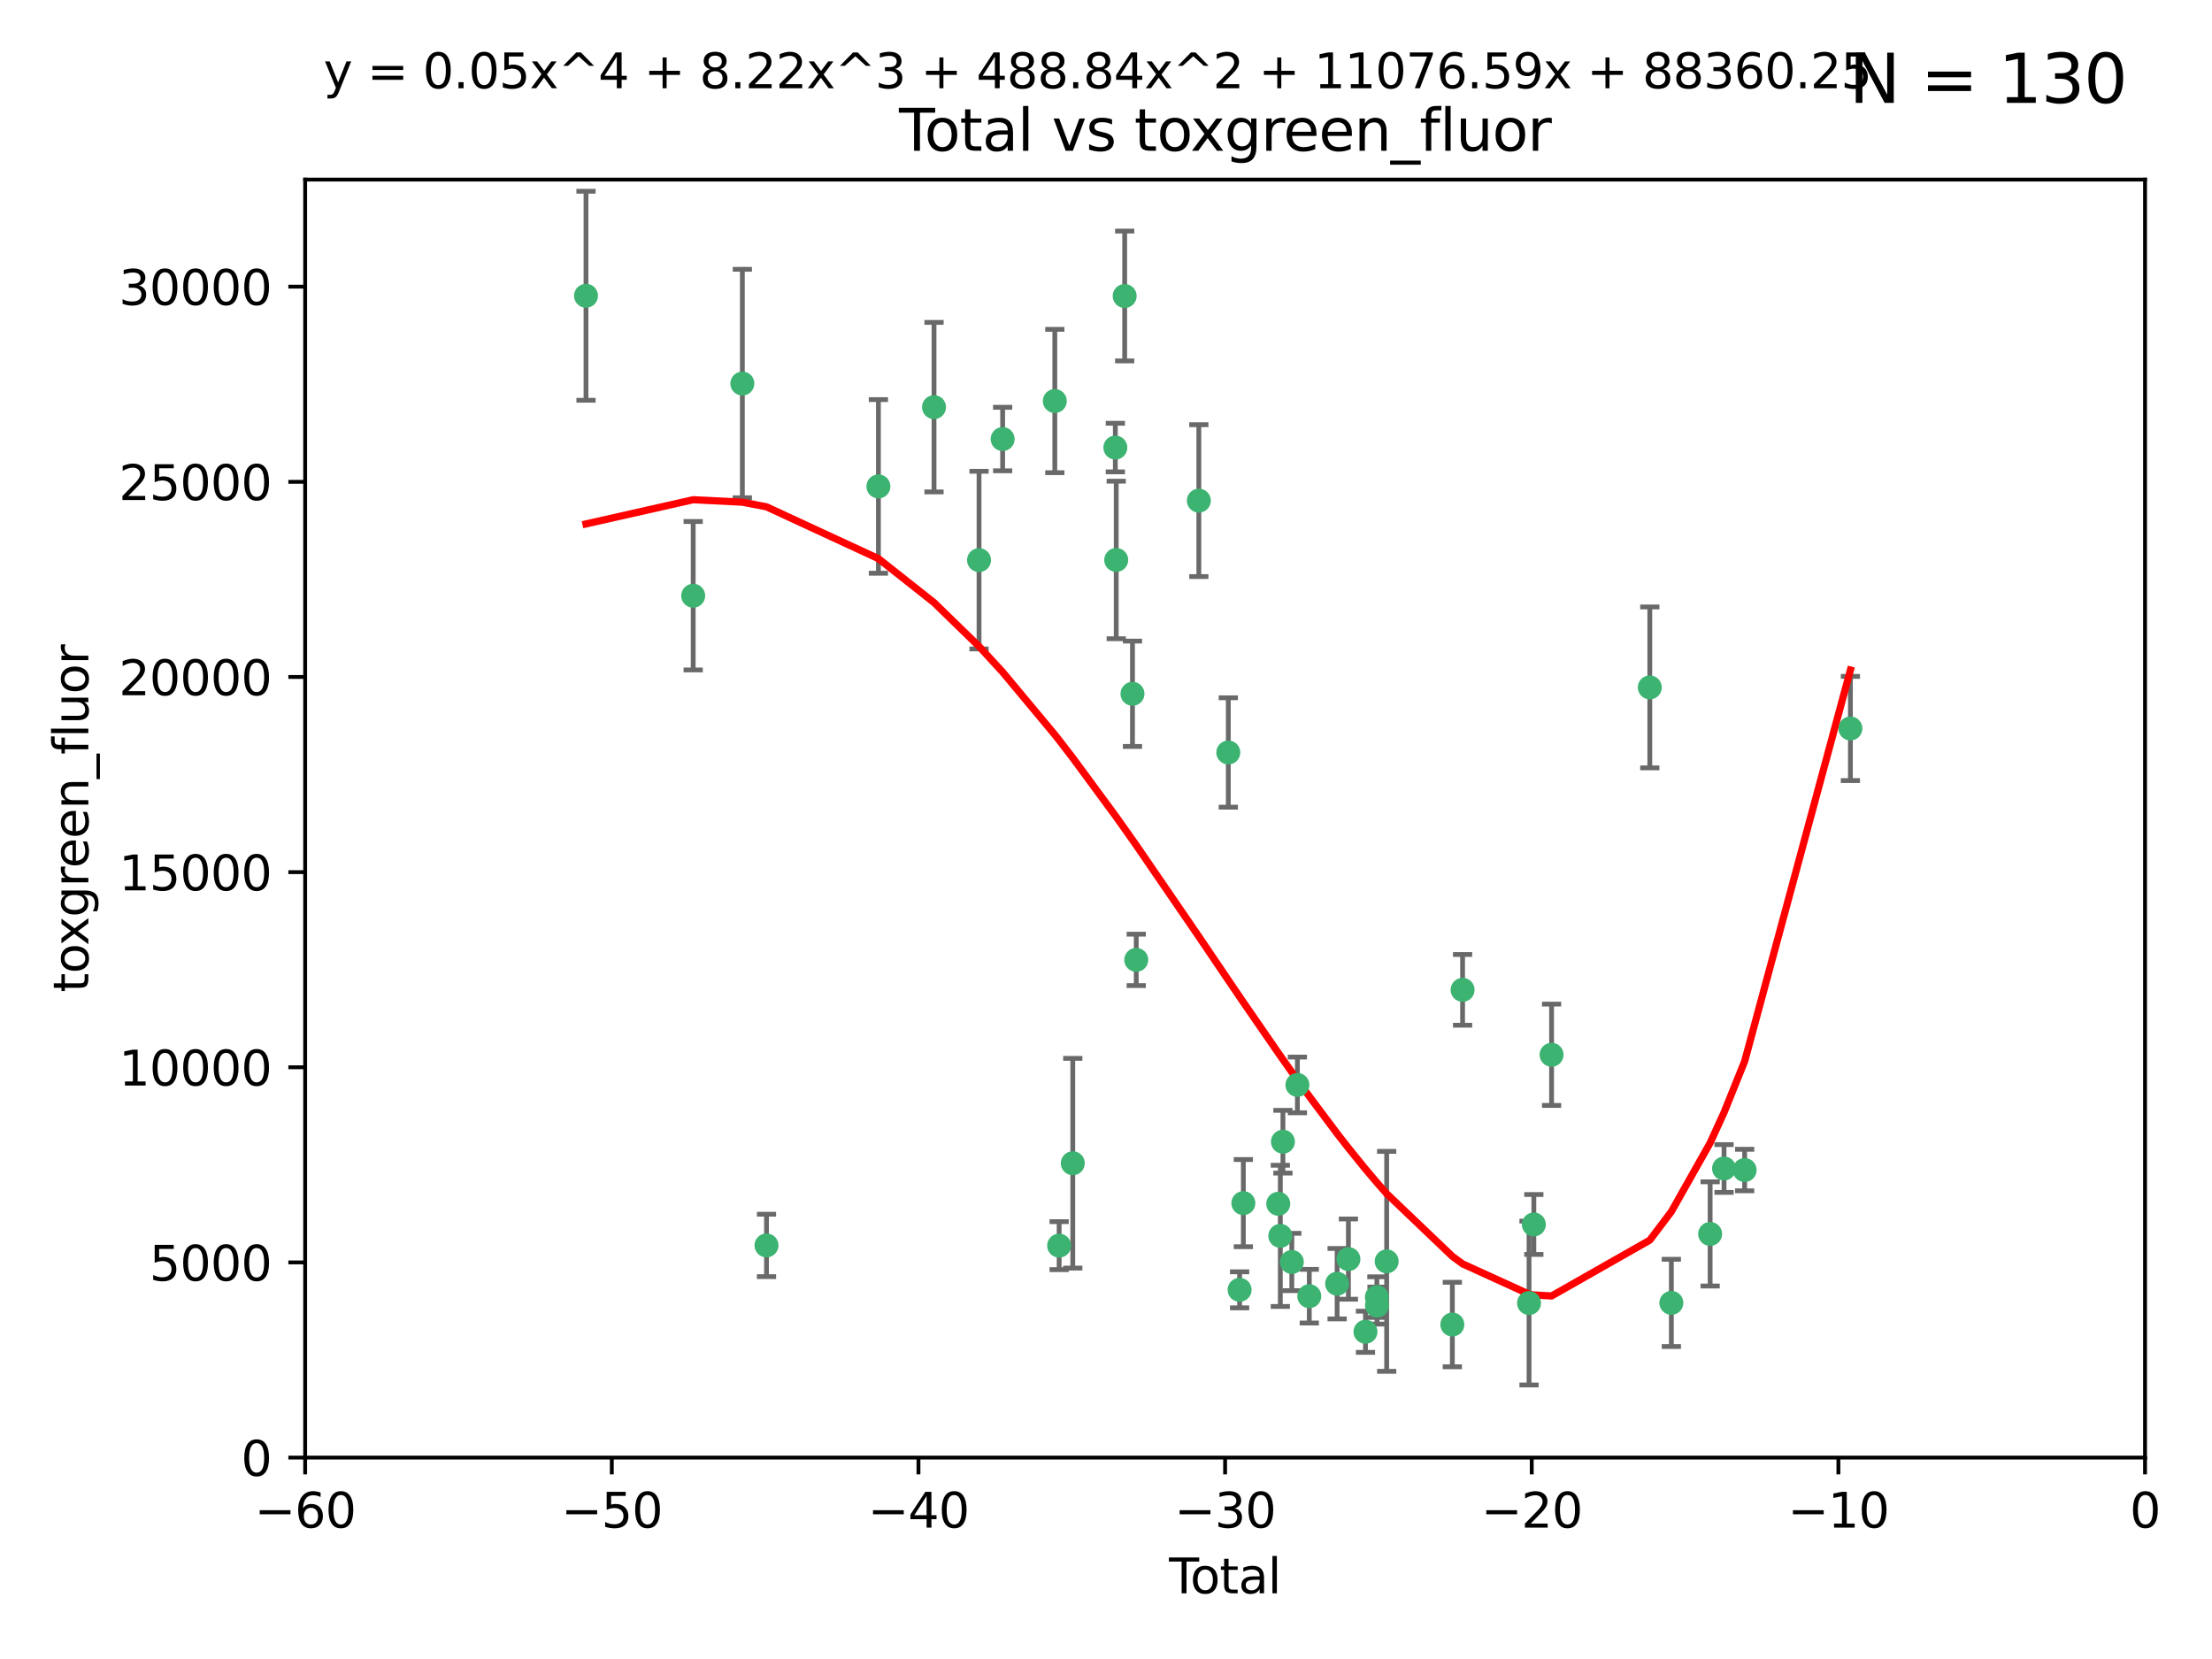 <?xml version="1.0" encoding="utf-8" standalone="no"?>
<!DOCTYPE svg PUBLIC "-//W3C//DTD SVG 1.1//EN"
  "http://www.w3.org/Graphics/SVG/1.1/DTD/svg11.dtd">
<svg xmlns:xlink="http://www.w3.org/1999/xlink" width="460.8pt" height="345.6pt" viewBox="0 0 460.8 345.6" xmlns="http://www.w3.org/2000/svg" version="1.1">
 <defs>
  <style type="text/css">*{stroke-linejoin: round; stroke-linecap: butt}</style>
 </defs>
 <g id="figure_1">
  <g id="patch_1">
   <path d="M 0 345.6 
L 460.8 345.6 
L 460.8 0 
L 0 0 
z
" style="fill: #ffffff"/>
  </g>
  <g id="axes_1">
   <g id="patch_2">
    <path d="M 63.571 303.64 
L 446.85 303.64 
L 446.85 37.411 
L 63.571 37.411 
z
" style="fill: #ffffff"/>
   </g>
   <g id="PathCollection_1">
    <defs>
     <path id="m2822008003" d="M 0 1.118 
C 0.297 1.118 0.581 1 0.791 0.791 
C 1 0.581 1.118 0.297 1.118 0 
C 1.118 -0.297 1 -0.581 0.791 -0.791 
C 0.581 -1 0.297 -1.118 0 -1.118 
C -0.297 -1.118 -0.581 -1 -0.791 -0.791 
C -1 -0.581 -1.118 -0.297 -1.118 0 
C -1.118 0.297 -1 0.581 -0.791 0.791 
C -0.581 1 -0.297 1.118 0 1.118 
z
" style="stroke: #3cb371"/>
    </defs>
    <g clip-path="url(#pfc4a1254f1)">
     <use xlink:href="#m2822008003" x="122.075" y="61.614" style="fill: #3cb371; stroke: #3cb371"/>
     <use xlink:href="#m2822008003" x="144.404" y="124.1" style="fill: #3cb371; stroke: #3cb371"/>
     <use xlink:href="#m2822008003" x="154.646" y="79.9" style="fill: #3cb371; stroke: #3cb371"/>
     <use xlink:href="#m2822008003" x="159.676" y="259.442" style="fill: #3cb371; stroke: #3cb371"/>
     <use xlink:href="#m2822008003" x="182.989" y="101.33" style="fill: #3cb371; stroke: #3cb371"/>
     <use xlink:href="#m2822008003" x="194.574" y="84.817" style="fill: #3cb371; stroke: #3cb371"/>
     <use xlink:href="#m2822008003" x="203.952" y="116.682" style="fill: #3cb371; stroke: #3cb371"/>
     <use xlink:href="#m2822008003" x="208.867" y="91.463" style="fill: #3cb371; stroke: #3cb371"/>
     <use xlink:href="#m2822008003" x="219.736" y="83.54" style="fill: #3cb371; stroke: #3cb371"/>
     <use xlink:href="#m2822008003" x="220.638" y="259.488" style="fill: #3cb371; stroke: #3cb371"/>
     <use xlink:href="#m2822008003" x="223.48" y="242.324" style="fill: #3cb371; stroke: #3cb371"/>
     <use xlink:href="#m2822008003" x="232.345" y="93.237" style="fill: #3cb371; stroke: #3cb371"/>
     <use xlink:href="#m2822008003" x="232.53" y="116.65" style="fill: #3cb371; stroke: #3cb371"/>
     <use xlink:href="#m2822008003" x="234.291" y="61.664" style="fill: #3cb371; stroke: #3cb371"/>
     <use xlink:href="#m2822008003" x="235.917" y="144.527" style="fill: #3cb371; stroke: #3cb371"/>
     <use xlink:href="#m2822008003" x="236.699" y="199.958" style="fill: #3cb371; stroke: #3cb371"/>
     <use xlink:href="#m2822008003" x="249.741" y="104.293" style="fill: #3cb371; stroke: #3cb371"/>
     <use xlink:href="#m2822008003" x="255.878" y="156.754" style="fill: #3cb371; stroke: #3cb371"/>
     <use xlink:href="#m2822008003" x="258.233" y="268.694" style="fill: #3cb371; stroke: #3cb371"/>
     <use xlink:href="#m2822008003" x="259.013" y="250.635" style="fill: #3cb371; stroke: #3cb371"/>
     <use xlink:href="#m2822008003" x="266.284" y="250.767" style="fill: #3cb371; stroke: #3cb371"/>
     <use xlink:href="#m2822008003" x="266.715" y="257.451" style="fill: #3cb371; stroke: #3cb371"/>
     <use xlink:href="#m2822008003" x="267.259" y="237.838" style="fill: #3cb371; stroke: #3cb371"/>
     <use xlink:href="#m2822008003" x="269.11" y="262.896" style="fill: #3cb371; stroke: #3cb371"/>
     <use xlink:href="#m2822008003" x="270.272" y="226.007" style="fill: #3cb371; stroke: #3cb371"/>
     <use xlink:href="#m2822008003" x="272.749" y="270.018" style="fill: #3cb371; stroke: #3cb371"/>
     <use xlink:href="#m2822008003" x="278.547" y="267.417" style="fill: #3cb371; stroke: #3cb371"/>
     <use xlink:href="#m2822008003" x="280.898" y="262.293" style="fill: #3cb371; stroke: #3cb371"/>
     <use xlink:href="#m2822008003" x="284.454" y="277.431" style="fill: #3cb371; stroke: #3cb371"/>
     <use xlink:href="#m2822008003" x="286.83" y="270.21" style="fill: #3cb371; stroke: #3cb371"/>
     <use xlink:href="#m2822008003" x="286.857" y="271.976" style="fill: #3cb371; stroke: #3cb371"/>
     <use xlink:href="#m2822008003" x="288.87" y="262.761" style="fill: #3cb371; stroke: #3cb371"/>
     <use xlink:href="#m2822008003" x="302.549" y="275.924" style="fill: #3cb371; stroke: #3cb371"/>
     <use xlink:href="#m2822008003" x="304.684" y="206.203" style="fill: #3cb371; stroke: #3cb371"/>
     <use xlink:href="#m2822008003" x="318.526" y="271.445" style="fill: #3cb371; stroke: #3cb371"/>
     <use xlink:href="#m2822008003" x="319.527" y="255.08" style="fill: #3cb371; stroke: #3cb371"/>
     <use xlink:href="#m2822008003" x="323.223" y="219.726" style="fill: #3cb371; stroke: #3cb371"/>
     <use xlink:href="#m2822008003" x="343.683" y="143.2" style="fill: #3cb371; stroke: #3cb371"/>
     <use xlink:href="#m2822008003" x="348.174" y="271.416" style="fill: #3cb371; stroke: #3cb371"/>
     <use xlink:href="#m2822008003" x="356.254" y="257.051" style="fill: #3cb371; stroke: #3cb371"/>
     <use xlink:href="#m2822008003" x="359.15" y="243.416" style="fill: #3cb371; stroke: #3cb371"/>
     <use xlink:href="#m2822008003" x="363.442" y="243.742" style="fill: #3cb371; stroke: #3cb371"/>
     <use xlink:href="#m2822008003" x="385.474" y="151.755" style="fill: #3cb371; stroke: #3cb371"/>
    </g>
   </g>
   <g id="matplotlib.axis_1">
    <g id="xtick_1">
     <g id="line2d_1">
      <defs>
       <path id="m1d15c7a080" d="M 0 0 
L 0 3.5 
" style="stroke: #000000; stroke-width: 0.8"/>
      </defs>
      <g>
       <use xlink:href="#m1d15c7a080" x="63.571" y="303.64" style="stroke: #000000; stroke-width: 0.8"/>
      </g>
     </g>
     <g id="text_1">
      <!-- −60 -->
      <g transform="translate(53.019 318.238)scale(0.1 -0.1)">
       <defs>
        <path id="DejaVuSans-2212" d="M 678 2272 
L 4684 2272 
L 4684 1741 
L 678 1741 
L 678 2272 
z
" transform="scale(0.016)"/>
        <path id="DejaVuSans-36" d="M 2113 2584 
Q 1688 2584 1439 2293 
Q 1191 2003 1191 1497 
Q 1191 994 1439 701 
Q 1688 409 2113 409 
Q 2538 409 2786 701 
Q 3034 994 3034 1497 
Q 3034 2003 2786 2293 
Q 2538 2584 2113 2584 
z
M 3366 4563 
L 3366 3988 
Q 3128 4100 2886 4159 
Q 2644 4219 2406 4219 
Q 1781 4219 1451 3797 
Q 1122 3375 1075 2522 
Q 1259 2794 1537 2939 
Q 1816 3084 2150 3084 
Q 2853 3084 3261 2657 
Q 3669 2231 3669 1497 
Q 3669 778 3244 343 
Q 2819 -91 2113 -91 
Q 1303 -91 875 529 
Q 447 1150 447 2328 
Q 447 3434 972 4092 
Q 1497 4750 2381 4750 
Q 2619 4750 2861 4703 
Q 3103 4656 3366 4563 
z
" transform="scale(0.016)"/>
        <path id="DejaVuSans-30" d="M 2034 4250 
Q 1547 4250 1301 3770 
Q 1056 3291 1056 2328 
Q 1056 1369 1301 889 
Q 1547 409 2034 409 
Q 2525 409 2770 889 
Q 3016 1369 3016 2328 
Q 3016 3291 2770 3770 
Q 2525 4250 2034 4250 
z
M 2034 4750 
Q 2819 4750 3233 4129 
Q 3647 3509 3647 2328 
Q 3647 1150 3233 529 
Q 2819 -91 2034 -91 
Q 1250 -91 836 529 
Q 422 1150 422 2328 
Q 422 3509 836 4129 
Q 1250 4750 2034 4750 
z
" transform="scale(0.016)"/>
       </defs>
       <use xlink:href="#DejaVuSans-2212"/>
       <use xlink:href="#DejaVuSans-36" x="83.789"/>
       <use xlink:href="#DejaVuSans-30" x="147.412"/>
      </g>
     </g>
    </g>
    <g id="xtick_2">
     <g id="line2d_2">
      <g>
       <use xlink:href="#m1d15c7a080" x="127.451" y="303.64" style="stroke: #000000; stroke-width: 0.8"/>
      </g>
     </g>
     <g id="text_2">
      <!-- −50 -->
      <g transform="translate(116.899 318.238)scale(0.1 -0.1)">
       <defs>
        <path id="DejaVuSans-35" d="M 691 4666 
L 3169 4666 
L 3169 4134 
L 1269 4134 
L 1269 2991 
Q 1406 3038 1543 3061 
Q 1681 3084 1819 3084 
Q 2600 3084 3056 2656 
Q 3513 2228 3513 1497 
Q 3513 744 3044 326 
Q 2575 -91 1722 -91 
Q 1428 -91 1123 -41 
Q 819 9 494 109 
L 494 744 
Q 775 591 1075 516 
Q 1375 441 1709 441 
Q 2250 441 2565 725 
Q 2881 1009 2881 1497 
Q 2881 1984 2565 2268 
Q 2250 2553 1709 2553 
Q 1456 2553 1204 2497 
Q 953 2441 691 2322 
L 691 4666 
z
" transform="scale(0.016)"/>
       </defs>
       <use xlink:href="#DejaVuSans-2212"/>
       <use xlink:href="#DejaVuSans-35" x="83.789"/>
       <use xlink:href="#DejaVuSans-30" x="147.412"/>
      </g>
     </g>
    </g>
    <g id="xtick_3">
     <g id="line2d_3">
      <g>
       <use xlink:href="#m1d15c7a080" x="191.331" y="303.64" style="stroke: #000000; stroke-width: 0.8"/>
      </g>
     </g>
     <g id="text_3">
      <!-- −40 -->
      <g transform="translate(180.778 318.238)scale(0.1 -0.1)">
       <defs>
        <path id="DejaVuSans-34" d="M 2419 4116 
L 825 1625 
L 2419 1625 
L 2419 4116 
z
M 2253 4666 
L 3047 4666 
L 3047 1625 
L 3713 1625 
L 3713 1100 
L 3047 1100 
L 3047 0 
L 2419 0 
L 2419 1100 
L 313 1100 
L 313 1709 
L 2253 4666 
z
" transform="scale(0.016)"/>
       </defs>
       <use xlink:href="#DejaVuSans-2212"/>
       <use xlink:href="#DejaVuSans-34" x="83.789"/>
       <use xlink:href="#DejaVuSans-30" x="147.412"/>
      </g>
     </g>
    </g>
    <g id="xtick_4">
     <g id="line2d_4">
      <g>
       <use xlink:href="#m1d15c7a080" x="255.211" y="303.64" style="stroke: #000000; stroke-width: 0.8"/>
      </g>
     </g>
     <g id="text_4">
      <!-- −30 -->
      <g transform="translate(244.658 318.238)scale(0.1 -0.1)">
       <defs>
        <path id="DejaVuSans-33" d="M 2597 2516 
Q 3050 2419 3304 2112 
Q 3559 1806 3559 1356 
Q 3559 666 3084 287 
Q 2609 -91 1734 -91 
Q 1441 -91 1130 -33 
Q 819 25 488 141 
L 488 750 
Q 750 597 1062 519 
Q 1375 441 1716 441 
Q 2309 441 2620 675 
Q 2931 909 2931 1356 
Q 2931 1769 2642 2001 
Q 2353 2234 1838 2234 
L 1294 2234 
L 1294 2753 
L 1863 2753 
Q 2328 2753 2575 2939 
Q 2822 3125 2822 3475 
Q 2822 3834 2567 4026 
Q 2313 4219 1838 4219 
Q 1578 4219 1281 4162 
Q 984 4106 628 3988 
L 628 4550 
Q 988 4650 1302 4700 
Q 1616 4750 1894 4750 
Q 2613 4750 3031 4423 
Q 3450 4097 3450 3541 
Q 3450 3153 3228 2886 
Q 3006 2619 2597 2516 
z
" transform="scale(0.016)"/>
       </defs>
       <use xlink:href="#DejaVuSans-2212"/>
       <use xlink:href="#DejaVuSans-33" x="83.789"/>
       <use xlink:href="#DejaVuSans-30" x="147.412"/>
      </g>
     </g>
    </g>
    <g id="xtick_5">
     <g id="line2d_5">
      <g>
       <use xlink:href="#m1d15c7a080" x="319.09" y="303.64" style="stroke: #000000; stroke-width: 0.8"/>
      </g>
     </g>
     <g id="text_5">
      <!-- −20 -->
      <g transform="translate(308.538 318.238)scale(0.1 -0.1)">
       <defs>
        <path id="DejaVuSans-32" d="M 1228 531 
L 3431 531 
L 3431 0 
L 469 0 
L 469 531 
Q 828 903 1448 1529 
Q 2069 2156 2228 2338 
Q 2531 2678 2651 2914 
Q 2772 3150 2772 3378 
Q 2772 3750 2511 3984 
Q 2250 4219 1831 4219 
Q 1534 4219 1204 4116 
Q 875 4013 500 3803 
L 500 4441 
Q 881 4594 1212 4672 
Q 1544 4750 1819 4750 
Q 2544 4750 2975 4387 
Q 3406 4025 3406 3419 
Q 3406 3131 3298 2873 
Q 3191 2616 2906 2266 
Q 2828 2175 2409 1742 
Q 1991 1309 1228 531 
z
" transform="scale(0.016)"/>
       </defs>
       <use xlink:href="#DejaVuSans-2212"/>
       <use xlink:href="#DejaVuSans-32" x="83.789"/>
       <use xlink:href="#DejaVuSans-30" x="147.412"/>
      </g>
     </g>
    </g>
    <g id="xtick_6">
     <g id="line2d_6">
      <g>
       <use xlink:href="#m1d15c7a080" x="382.97" y="303.64" style="stroke: #000000; stroke-width: 0.8"/>
      </g>
     </g>
     <g id="text_6">
      <!-- −10 -->
      <g transform="translate(372.418 318.238)scale(0.1 -0.1)">
       <defs>
        <path id="DejaVuSans-31" d="M 794 531 
L 1825 531 
L 1825 4091 
L 703 3866 
L 703 4441 
L 1819 4666 
L 2450 4666 
L 2450 531 
L 3481 531 
L 3481 0 
L 794 0 
L 794 531 
z
" transform="scale(0.016)"/>
       </defs>
       <use xlink:href="#DejaVuSans-2212"/>
       <use xlink:href="#DejaVuSans-31" x="83.789"/>
       <use xlink:href="#DejaVuSans-30" x="147.412"/>
      </g>
     </g>
    </g>
    <g id="xtick_7">
     <g id="line2d_7">
      <g>
       <use xlink:href="#m1d15c7a080" x="446.85" y="303.64" style="stroke: #000000; stroke-width: 0.8"/>
      </g>
     </g>
     <g id="text_7">
      <!-- 0 -->
      <g transform="translate(443.669 318.238)scale(0.1 -0.1)">
       <use xlink:href="#DejaVuSans-30"/>
      </g>
     </g>
    </g>
    <g id="text_8">
     <!-- Total -->
     <g transform="translate(243.534 331.917)scale(0.1 -0.1)">
      <defs>
       <path id="DejaVuSans-54" d="M -19 4666 
L 3928 4666 
L 3928 4134 
L 2272 4134 
L 2272 0 
L 1638 0 
L 1638 4134 
L -19 4134 
L -19 4666 
z
" transform="scale(0.016)"/>
       <path id="DejaVuSans-6f" d="M 1959 3097 
Q 1497 3097 1228 2736 
Q 959 2375 959 1747 
Q 959 1119 1226 758 
Q 1494 397 1959 397 
Q 2419 397 2687 759 
Q 2956 1122 2956 1747 
Q 2956 2369 2687 2733 
Q 2419 3097 1959 3097 
z
M 1959 3584 
Q 2709 3584 3137 3096 
Q 3566 2609 3566 1747 
Q 3566 888 3137 398 
Q 2709 -91 1959 -91 
Q 1206 -91 779 398 
Q 353 888 353 1747 
Q 353 2609 779 3096 
Q 1206 3584 1959 3584 
z
" transform="scale(0.016)"/>
       <path id="DejaVuSans-74" d="M 1172 4494 
L 1172 3500 
L 2356 3500 
L 2356 3053 
L 1172 3053 
L 1172 1153 
Q 1172 725 1289 603 
Q 1406 481 1766 481 
L 2356 481 
L 2356 0 
L 1766 0 
Q 1100 0 847 248 
Q 594 497 594 1153 
L 594 3053 
L 172 3053 
L 172 3500 
L 594 3500 
L 594 4494 
L 1172 4494 
z
" transform="scale(0.016)"/>
       <path id="DejaVuSans-61" d="M 2194 1759 
Q 1497 1759 1228 1600 
Q 959 1441 959 1056 
Q 959 750 1161 570 
Q 1363 391 1709 391 
Q 2188 391 2477 730 
Q 2766 1069 2766 1631 
L 2766 1759 
L 2194 1759 
z
M 3341 1997 
L 3341 0 
L 2766 0 
L 2766 531 
Q 2569 213 2275 61 
Q 1981 -91 1556 -91 
Q 1019 -91 701 211 
Q 384 513 384 1019 
Q 384 1609 779 1909 
Q 1175 2209 1959 2209 
L 2766 2209 
L 2766 2266 
Q 2766 2663 2505 2880 
Q 2244 3097 1772 3097 
Q 1472 3097 1187 3025 
Q 903 2953 641 2809 
L 641 3341 
Q 956 3463 1253 3523 
Q 1550 3584 1831 3584 
Q 2591 3584 2966 3190 
Q 3341 2797 3341 1997 
z
" transform="scale(0.016)"/>
       <path id="DejaVuSans-6c" d="M 603 4863 
L 1178 4863 
L 1178 0 
L 603 0 
L 603 4863 
z
" transform="scale(0.016)"/>
      </defs>
      <use xlink:href="#DejaVuSans-54"/>
      <use xlink:href="#DejaVuSans-6f" x="44.084"/>
      <use xlink:href="#DejaVuSans-74" x="105.266"/>
      <use xlink:href="#DejaVuSans-61" x="144.475"/>
      <use xlink:href="#DejaVuSans-6c" x="205.754"/>
     </g>
    </g>
   </g>
   <g id="matplotlib.axis_2">
    <g id="ytick_1">
     <g id="line2d_8">
      <defs>
       <path id="m6f04c2ac85" d="M 0 0 
L -3.5 0 
" style="stroke: #000000; stroke-width: 0.8"/>
      </defs>
      <g>
       <use xlink:href="#m6f04c2ac85" x="63.571" y="303.64" style="stroke: #000000; stroke-width: 0.8"/>
      </g>
     </g>
     <g id="text_9">
      <!-- 0 -->
      <g transform="translate(50.209 307.439)scale(0.1 -0.1)">
       <use xlink:href="#DejaVuSans-30"/>
      </g>
     </g>
    </g>
    <g id="ytick_2">
     <g id="line2d_9">
      <g>
       <use xlink:href="#m6f04c2ac85" x="63.571" y="262.986" style="stroke: #000000; stroke-width: 0.8"/>
      </g>
     </g>
     <g id="text_10">
      <!-- 5000 -->
      <g transform="translate(31.121 266.786)scale(0.1 -0.1)">
       <use xlink:href="#DejaVuSans-35"/>
       <use xlink:href="#DejaVuSans-30" x="63.623"/>
       <use xlink:href="#DejaVuSans-30" x="127.246"/>
       <use xlink:href="#DejaVuSans-30" x="190.869"/>
      </g>
     </g>
    </g>
    <g id="ytick_3">
     <g id="line2d_10">
      <g>
       <use xlink:href="#m6f04c2ac85" x="63.571" y="222.333" style="stroke: #000000; stroke-width: 0.8"/>
      </g>
     </g>
     <g id="text_11">
      <!-- 10000 -->
      <g transform="translate(24.759 226.132)scale(0.1 -0.1)">
       <use xlink:href="#DejaVuSans-31"/>
       <use xlink:href="#DejaVuSans-30" x="63.623"/>
       <use xlink:href="#DejaVuSans-30" x="127.246"/>
       <use xlink:href="#DejaVuSans-30" x="190.869"/>
       <use xlink:href="#DejaVuSans-30" x="254.492"/>
      </g>
     </g>
    </g>
    <g id="ytick_4">
     <g id="line2d_11">
      <g>
       <use xlink:href="#m6f04c2ac85" x="63.571" y="181.679" style="stroke: #000000; stroke-width: 0.8"/>
      </g>
     </g>
     <g id="text_12">
      <!-- 15000 -->
      <g transform="translate(24.759 185.478)scale(0.1 -0.1)">
       <use xlink:href="#DejaVuSans-31"/>
       <use xlink:href="#DejaVuSans-35" x="63.623"/>
       <use xlink:href="#DejaVuSans-30" x="127.246"/>
       <use xlink:href="#DejaVuSans-30" x="190.869"/>
       <use xlink:href="#DejaVuSans-30" x="254.492"/>
      </g>
     </g>
    </g>
    <g id="ytick_5">
     <g id="line2d_12">
      <g>
       <use xlink:href="#m6f04c2ac85" x="63.571" y="141.026" style="stroke: #000000; stroke-width: 0.8"/>
      </g>
     </g>
     <g id="text_13">
      <!-- 20000 -->
      <g transform="translate(24.759 144.825)scale(0.1 -0.1)">
       <use xlink:href="#DejaVuSans-32"/>
       <use xlink:href="#DejaVuSans-30" x="63.623"/>
       <use xlink:href="#DejaVuSans-30" x="127.246"/>
       <use xlink:href="#DejaVuSans-30" x="190.869"/>
       <use xlink:href="#DejaVuSans-30" x="254.492"/>
      </g>
     </g>
    </g>
    <g id="ytick_6">
     <g id="line2d_13">
      <g>
       <use xlink:href="#m6f04c2ac85" x="63.571" y="100.372" style="stroke: #000000; stroke-width: 0.8"/>
      </g>
     </g>
     <g id="text_14">
      <!-- 25000 -->
      <g transform="translate(24.759 104.171)scale(0.1 -0.1)">
       <use xlink:href="#DejaVuSans-32"/>
       <use xlink:href="#DejaVuSans-35" x="63.623"/>
       <use xlink:href="#DejaVuSans-30" x="127.246"/>
       <use xlink:href="#DejaVuSans-30" x="190.869"/>
       <use xlink:href="#DejaVuSans-30" x="254.492"/>
      </g>
     </g>
    </g>
    <g id="ytick_7">
     <g id="line2d_14">
      <g>
       <use xlink:href="#m6f04c2ac85" x="63.571" y="59.718" style="stroke: #000000; stroke-width: 0.8"/>
      </g>
     </g>
     <g id="text_15">
      <!-- 30000 -->
      <g transform="translate(24.759 63.518)scale(0.1 -0.1)">
       <use xlink:href="#DejaVuSans-33"/>
       <use xlink:href="#DejaVuSans-30" x="63.623"/>
       <use xlink:href="#DejaVuSans-30" x="127.246"/>
       <use xlink:href="#DejaVuSans-30" x="190.869"/>
       <use xlink:href="#DejaVuSans-30" x="254.492"/>
      </g>
     </g>
    </g>
    <g id="text_16">
     <!-- toxgreen_fluor -->
     <g transform="translate(18.401 206.72)rotate(-90)scale(0.1 -0.1)">
      <defs>
       <path id="DejaVuSans-78" d="M 3513 3500 
L 2247 1797 
L 3578 0 
L 2900 0 
L 1881 1375 
L 863 0 
L 184 0 
L 1544 1831 
L 300 3500 
L 978 3500 
L 1906 2253 
L 2834 3500 
L 3513 3500 
z
" transform="scale(0.016)"/>
       <path id="DejaVuSans-67" d="M 2906 1791 
Q 2906 2416 2648 2759 
Q 2391 3103 1925 3103 
Q 1463 3103 1205 2759 
Q 947 2416 947 1791 
Q 947 1169 1205 825 
Q 1463 481 1925 481 
Q 2391 481 2648 825 
Q 2906 1169 2906 1791 
z
M 3481 434 
Q 3481 -459 3084 -895 
Q 2688 -1331 1869 -1331 
Q 1566 -1331 1297 -1286 
Q 1028 -1241 775 -1147 
L 775 -588 
Q 1028 -725 1275 -790 
Q 1522 -856 1778 -856 
Q 2344 -856 2625 -561 
Q 2906 -266 2906 331 
L 2906 616 
Q 2728 306 2450 153 
Q 2172 0 1784 0 
Q 1141 0 747 490 
Q 353 981 353 1791 
Q 353 2603 747 3093 
Q 1141 3584 1784 3584 
Q 2172 3584 2450 3431 
Q 2728 3278 2906 2969 
L 2906 3500 
L 3481 3500 
L 3481 434 
z
" transform="scale(0.016)"/>
       <path id="DejaVuSans-72" d="M 2631 2963 
Q 2534 3019 2420 3045 
Q 2306 3072 2169 3072 
Q 1681 3072 1420 2755 
Q 1159 2438 1159 1844 
L 1159 0 
L 581 0 
L 581 3500 
L 1159 3500 
L 1159 2956 
Q 1341 3275 1631 3429 
Q 1922 3584 2338 3584 
Q 2397 3584 2469 3576 
Q 2541 3569 2628 3553 
L 2631 2963 
z
" transform="scale(0.016)"/>
       <path id="DejaVuSans-65" d="M 3597 1894 
L 3597 1613 
L 953 1613 
Q 991 1019 1311 708 
Q 1631 397 2203 397 
Q 2534 397 2845 478 
Q 3156 559 3463 722 
L 3463 178 
Q 3153 47 2828 -22 
Q 2503 -91 2169 -91 
Q 1331 -91 842 396 
Q 353 884 353 1716 
Q 353 2575 817 3079 
Q 1281 3584 2069 3584 
Q 2775 3584 3186 3129 
Q 3597 2675 3597 1894 
z
M 3022 2063 
Q 3016 2534 2758 2815 
Q 2500 3097 2075 3097 
Q 1594 3097 1305 2825 
Q 1016 2553 972 2059 
L 3022 2063 
z
" transform="scale(0.016)"/>
       <path id="DejaVuSans-6e" d="M 3513 2113 
L 3513 0 
L 2938 0 
L 2938 2094 
Q 2938 2591 2744 2837 
Q 2550 3084 2163 3084 
Q 1697 3084 1428 2787 
Q 1159 2491 1159 1978 
L 1159 0 
L 581 0 
L 581 3500 
L 1159 3500 
L 1159 2956 
Q 1366 3272 1645 3428 
Q 1925 3584 2291 3584 
Q 2894 3584 3203 3211 
Q 3513 2838 3513 2113 
z
" transform="scale(0.016)"/>
       <path id="DejaVuSans-5f" d="M 3263 -1063 
L 3263 -1509 
L -63 -1509 
L -63 -1063 
L 3263 -1063 
z
" transform="scale(0.016)"/>
       <path id="DejaVuSans-66" d="M 2375 4863 
L 2375 4384 
L 1825 4384 
Q 1516 4384 1395 4259 
Q 1275 4134 1275 3809 
L 1275 3500 
L 2222 3500 
L 2222 3053 
L 1275 3053 
L 1275 0 
L 697 0 
L 697 3053 
L 147 3053 
L 147 3500 
L 697 3500 
L 697 3744 
Q 697 4328 969 4595 
Q 1241 4863 1831 4863 
L 2375 4863 
z
" transform="scale(0.016)"/>
       <path id="DejaVuSans-75" d="M 544 1381 
L 544 3500 
L 1119 3500 
L 1119 1403 
Q 1119 906 1312 657 
Q 1506 409 1894 409 
Q 2359 409 2629 706 
Q 2900 1003 2900 1516 
L 2900 3500 
L 3475 3500 
L 3475 0 
L 2900 0 
L 2900 538 
Q 2691 219 2414 64 
Q 2138 -91 1772 -91 
Q 1169 -91 856 284 
Q 544 659 544 1381 
z
M 1991 3584 
L 1991 3584 
z
" transform="scale(0.016)"/>
      </defs>
      <use xlink:href="#DejaVuSans-74"/>
      <use xlink:href="#DejaVuSans-6f" x="39.209"/>
      <use xlink:href="#DejaVuSans-78" x="97.266"/>
      <use xlink:href="#DejaVuSans-67" x="156.445"/>
      <use xlink:href="#DejaVuSans-72" x="219.922"/>
      <use xlink:href="#DejaVuSans-65" x="258.785"/>
      <use xlink:href="#DejaVuSans-65" x="320.309"/>
      <use xlink:href="#DejaVuSans-6e" x="381.832"/>
      <use xlink:href="#DejaVuSans-5f" x="445.211"/>
      <use xlink:href="#DejaVuSans-66" x="495.211"/>
      <use xlink:href="#DejaVuSans-6c" x="530.416"/>
      <use xlink:href="#DejaVuSans-75" x="558.199"/>
      <use xlink:href="#DejaVuSans-6f" x="621.578"/>
      <use xlink:href="#DejaVuSans-72" x="682.76"/>
     </g>
    </g>
   </g>
   <g id="LineCollection_1">
    <path d="M 122.075 83.38 
L 122.075 39.848 
" clip-path="url(#pfc4a1254f1)" style="fill: none; stroke: #696969"/>
    <path d="M 144.404 139.562 
L 144.404 108.638 
" clip-path="url(#pfc4a1254f1)" style="fill: none; stroke: #696969"/>
    <path d="M 154.646 103.698 
L 154.646 56.102 
" clip-path="url(#pfc4a1254f1)" style="fill: none; stroke: #696969"/>
    <path d="M 159.676 265.941 
L 159.676 252.944 
" clip-path="url(#pfc4a1254f1)" style="fill: none; stroke: #696969"/>
    <path d="M 182.989 119.415 
L 182.989 83.245 
" clip-path="url(#pfc4a1254f1)" style="fill: none; stroke: #696969"/>
    <path d="M 194.574 102.476 
L 194.574 67.157 
" clip-path="url(#pfc4a1254f1)" style="fill: none; stroke: #696969"/>
    <path d="M 203.952 135.19 
L 203.952 98.175 
" clip-path="url(#pfc4a1254f1)" style="fill: none; stroke: #696969"/>
    <path d="M 208.867 98.075 
L 208.867 84.85 
" clip-path="url(#pfc4a1254f1)" style="fill: none; stroke: #696969"/>
    <path d="M 219.736 98.468 
L 219.736 68.613 
" clip-path="url(#pfc4a1254f1)" style="fill: none; stroke: #696969"/>
    <path d="M 220.638 264.487 
L 220.638 254.489 
" clip-path="url(#pfc4a1254f1)" style="fill: none; stroke: #696969"/>
    <path d="M 223.48 264.166 
L 223.48 220.481 
" clip-path="url(#pfc4a1254f1)" style="fill: none; stroke: #696969"/>
    <path d="M 232.345 98.3 
L 232.345 88.175 
" clip-path="url(#pfc4a1254f1)" style="fill: none; stroke: #696969"/>
    <path d="M 232.53 133.058 
L 232.53 100.243 
" clip-path="url(#pfc4a1254f1)" style="fill: none; stroke: #696969"/>
    <path d="M 234.291 75.185 
L 234.291 48.142 
" clip-path="url(#pfc4a1254f1)" style="fill: none; stroke: #696969"/>
    <path d="M 235.917 155.498 
L 235.917 133.556 
" clip-path="url(#pfc4a1254f1)" style="fill: none; stroke: #696969"/>
    <path d="M 236.699 205.31 
L 236.699 194.605 
" clip-path="url(#pfc4a1254f1)" style="fill: none; stroke: #696969"/>
    <path d="M 249.741 120.111 
L 249.741 88.475 
" clip-path="url(#pfc4a1254f1)" style="fill: none; stroke: #696969"/>
    <path d="M 255.878 168.148 
L 255.878 145.359 
" clip-path="url(#pfc4a1254f1)" style="fill: none; stroke: #696969"/>
    <path d="M 258.233 272.448 
L 258.233 264.94 
" clip-path="url(#pfc4a1254f1)" style="fill: none; stroke: #696969"/>
    <path d="M 259.013 259.717 
L 259.013 241.553 
" clip-path="url(#pfc4a1254f1)" style="fill: none; stroke: #696969"/>
    <path d="M 266.284 251.458 
L 266.284 250.077 
" clip-path="url(#pfc4a1254f1)" style="fill: none; stroke: #696969"/>
    <path d="M 266.715 272.157 
L 266.715 242.746 
" clip-path="url(#pfc4a1254f1)" style="fill: none; stroke: #696969"/>
    <path d="M 267.259 244.374 
L 267.259 231.301 
" clip-path="url(#pfc4a1254f1)" style="fill: none; stroke: #696969"/>
    <path d="M 269.11 268.864 
L 269.11 256.927 
" clip-path="url(#pfc4a1254f1)" style="fill: none; stroke: #696969"/>
    <path d="M 270.272 231.811 
L 270.272 220.203 
" clip-path="url(#pfc4a1254f1)" style="fill: none; stroke: #696969"/>
    <path d="M 272.749 275.607 
L 272.749 264.429 
" clip-path="url(#pfc4a1254f1)" style="fill: none; stroke: #696969"/>
    <path d="M 278.547 274.752 
L 278.547 260.081 
" clip-path="url(#pfc4a1254f1)" style="fill: none; stroke: #696969"/>
    <path d="M 280.898 270.647 
L 280.898 253.939 
" clip-path="url(#pfc4a1254f1)" style="fill: none; stroke: #696969"/>
    <path d="M 284.454 281.719 
L 284.454 273.143 
" clip-path="url(#pfc4a1254f1)" style="fill: none; stroke: #696969"/>
    <path d="M 286.83 274.44 
L 286.83 265.981 
" clip-path="url(#pfc4a1254f1)" style="fill: none; stroke: #696969"/>
    <path d="M 286.857 275.827 
L 286.857 268.125 
" clip-path="url(#pfc4a1254f1)" style="fill: none; stroke: #696969"/>
    <path d="M 288.87 285.673 
L 288.87 239.849 
" clip-path="url(#pfc4a1254f1)" style="fill: none; stroke: #696969"/>
    <path d="M 302.549 284.727 
L 302.549 267.12 
" clip-path="url(#pfc4a1254f1)" style="fill: none; stroke: #696969"/>
    <path d="M 304.684 213.569 
L 304.684 198.836 
" clip-path="url(#pfc4a1254f1)" style="fill: none; stroke: #696969"/>
    <path d="M 318.526 288.513 
L 318.526 254.376 
" clip-path="url(#pfc4a1254f1)" style="fill: none; stroke: #696969"/>
    <path d="M 319.527 261.323 
L 319.527 248.837 
" clip-path="url(#pfc4a1254f1)" style="fill: none; stroke: #696969"/>
    <path d="M 323.223 230.277 
L 323.223 209.176 
" clip-path="url(#pfc4a1254f1)" style="fill: none; stroke: #696969"/>
    <path d="M 343.683 159.961 
L 343.683 126.439 
" clip-path="url(#pfc4a1254f1)" style="fill: none; stroke: #696969"/>
    <path d="M 348.174 280.503 
L 348.174 262.329 
" clip-path="url(#pfc4a1254f1)" style="fill: none; stroke: #696969"/>
    <path d="M 356.254 267.904 
L 356.254 246.198 
" clip-path="url(#pfc4a1254f1)" style="fill: none; stroke: #696969"/>
    <path d="M 359.15 248.392 
L 359.15 238.44 
" clip-path="url(#pfc4a1254f1)" style="fill: none; stroke: #696969"/>
    <path d="M 363.442 248.063 
L 363.442 239.42 
" clip-path="url(#pfc4a1254f1)" style="fill: none; stroke: #696969"/>
    <path d="M 385.474 162.606 
L 385.474 140.905 
" clip-path="url(#pfc4a1254f1)" style="fill: none; stroke: #696969"/>
   </g>
   <g id="line2d_15">
    <defs>
     <path id="m14bcb8a9bb" d="M 2 0 
L -2 -0 
" style="stroke: #696969"/>
    </defs>
    <g clip-path="url(#pfc4a1254f1)">
     <use xlink:href="#m14bcb8a9bb" x="122.075" y="83.38" style="fill: #696969; stroke: #696969"/>
     <use xlink:href="#m14bcb8a9bb" x="144.404" y="139.562" style="fill: #696969; stroke: #696969"/>
     <use xlink:href="#m14bcb8a9bb" x="154.646" y="103.698" style="fill: #696969; stroke: #696969"/>
     <use xlink:href="#m14bcb8a9bb" x="159.676" y="265.941" style="fill: #696969; stroke: #696969"/>
     <use xlink:href="#m14bcb8a9bb" x="182.989" y="119.415" style="fill: #696969; stroke: #696969"/>
     <use xlink:href="#m14bcb8a9bb" x="194.574" y="102.476" style="fill: #696969; stroke: #696969"/>
     <use xlink:href="#m14bcb8a9bb" x="203.952" y="135.19" style="fill: #696969; stroke: #696969"/>
     <use xlink:href="#m14bcb8a9bb" x="208.867" y="98.075" style="fill: #696969; stroke: #696969"/>
     <use xlink:href="#m14bcb8a9bb" x="219.736" y="98.468" style="fill: #696969; stroke: #696969"/>
     <use xlink:href="#m14bcb8a9bb" x="220.638" y="264.487" style="fill: #696969; stroke: #696969"/>
     <use xlink:href="#m14bcb8a9bb" x="223.48" y="264.166" style="fill: #696969; stroke: #696969"/>
     <use xlink:href="#m14bcb8a9bb" x="232.345" y="98.3" style="fill: #696969; stroke: #696969"/>
     <use xlink:href="#m14bcb8a9bb" x="232.53" y="133.058" style="fill: #696969; stroke: #696969"/>
     <use xlink:href="#m14bcb8a9bb" x="234.291" y="75.185" style="fill: #696969; stroke: #696969"/>
     <use xlink:href="#m14bcb8a9bb" x="235.917" y="155.498" style="fill: #696969; stroke: #696969"/>
     <use xlink:href="#m14bcb8a9bb" x="236.699" y="205.31" style="fill: #696969; stroke: #696969"/>
     <use xlink:href="#m14bcb8a9bb" x="249.741" y="120.111" style="fill: #696969; stroke: #696969"/>
     <use xlink:href="#m14bcb8a9bb" x="255.878" y="168.148" style="fill: #696969; stroke: #696969"/>
     <use xlink:href="#m14bcb8a9bb" x="258.233" y="272.448" style="fill: #696969; stroke: #696969"/>
     <use xlink:href="#m14bcb8a9bb" x="259.013" y="259.717" style="fill: #696969; stroke: #696969"/>
     <use xlink:href="#m14bcb8a9bb" x="266.284" y="251.458" style="fill: #696969; stroke: #696969"/>
     <use xlink:href="#m14bcb8a9bb" x="266.715" y="272.157" style="fill: #696969; stroke: #696969"/>
     <use xlink:href="#m14bcb8a9bb" x="267.259" y="244.374" style="fill: #696969; stroke: #696969"/>
     <use xlink:href="#m14bcb8a9bb" x="269.11" y="268.864" style="fill: #696969; stroke: #696969"/>
     <use xlink:href="#m14bcb8a9bb" x="270.272" y="231.811" style="fill: #696969; stroke: #696969"/>
     <use xlink:href="#m14bcb8a9bb" x="272.749" y="275.607" style="fill: #696969; stroke: #696969"/>
     <use xlink:href="#m14bcb8a9bb" x="278.547" y="274.752" style="fill: #696969; stroke: #696969"/>
     <use xlink:href="#m14bcb8a9bb" x="280.898" y="270.647" style="fill: #696969; stroke: #696969"/>
     <use xlink:href="#m14bcb8a9bb" x="284.454" y="281.719" style="fill: #696969; stroke: #696969"/>
     <use xlink:href="#m14bcb8a9bb" x="286.83" y="274.44" style="fill: #696969; stroke: #696969"/>
     <use xlink:href="#m14bcb8a9bb" x="286.857" y="275.827" style="fill: #696969; stroke: #696969"/>
     <use xlink:href="#m14bcb8a9bb" x="288.87" y="285.673" style="fill: #696969; stroke: #696969"/>
     <use xlink:href="#m14bcb8a9bb" x="302.549" y="284.727" style="fill: #696969; stroke: #696969"/>
     <use xlink:href="#m14bcb8a9bb" x="304.684" y="213.569" style="fill: #696969; stroke: #696969"/>
     <use xlink:href="#m14bcb8a9bb" x="318.526" y="288.513" style="fill: #696969; stroke: #696969"/>
     <use xlink:href="#m14bcb8a9bb" x="319.527" y="261.323" style="fill: #696969; stroke: #696969"/>
     <use xlink:href="#m14bcb8a9bb" x="323.223" y="230.277" style="fill: #696969; stroke: #696969"/>
     <use xlink:href="#m14bcb8a9bb" x="343.683" y="159.961" style="fill: #696969; stroke: #696969"/>
     <use xlink:href="#m14bcb8a9bb" x="348.174" y="280.503" style="fill: #696969; stroke: #696969"/>
     <use xlink:href="#m14bcb8a9bb" x="356.254" y="267.904" style="fill: #696969; stroke: #696969"/>
     <use xlink:href="#m14bcb8a9bb" x="359.15" y="248.392" style="fill: #696969; stroke: #696969"/>
     <use xlink:href="#m14bcb8a9bb" x="363.442" y="248.063" style="fill: #696969; stroke: #696969"/>
     <use xlink:href="#m14bcb8a9bb" x="385.474" y="162.606" style="fill: #696969; stroke: #696969"/>
    </g>
   </g>
   <g id="line2d_16">
    <g clip-path="url(#pfc4a1254f1)">
     <use xlink:href="#m14bcb8a9bb" x="122.075" y="39.848" style="fill: #696969; stroke: #696969"/>
     <use xlink:href="#m14bcb8a9bb" x="144.404" y="108.638" style="fill: #696969; stroke: #696969"/>
     <use xlink:href="#m14bcb8a9bb" x="154.646" y="56.102" style="fill: #696969; stroke: #696969"/>
     <use xlink:href="#m14bcb8a9bb" x="159.676" y="252.944" style="fill: #696969; stroke: #696969"/>
     <use xlink:href="#m14bcb8a9bb" x="182.989" y="83.245" style="fill: #696969; stroke: #696969"/>
     <use xlink:href="#m14bcb8a9bb" x="194.574" y="67.157" style="fill: #696969; stroke: #696969"/>
     <use xlink:href="#m14bcb8a9bb" x="203.952" y="98.175" style="fill: #696969; stroke: #696969"/>
     <use xlink:href="#m14bcb8a9bb" x="208.867" y="84.85" style="fill: #696969; stroke: #696969"/>
     <use xlink:href="#m14bcb8a9bb" x="219.736" y="68.613" style="fill: #696969; stroke: #696969"/>
     <use xlink:href="#m14bcb8a9bb" x="220.638" y="254.489" style="fill: #696969; stroke: #696969"/>
     <use xlink:href="#m14bcb8a9bb" x="223.48" y="220.481" style="fill: #696969; stroke: #696969"/>
     <use xlink:href="#m14bcb8a9bb" x="232.345" y="88.175" style="fill: #696969; stroke: #696969"/>
     <use xlink:href="#m14bcb8a9bb" x="232.53" y="100.243" style="fill: #696969; stroke: #696969"/>
     <use xlink:href="#m14bcb8a9bb" x="234.291" y="48.142" style="fill: #696969; stroke: #696969"/>
     <use xlink:href="#m14bcb8a9bb" x="235.917" y="133.556" style="fill: #696969; stroke: #696969"/>
     <use xlink:href="#m14bcb8a9bb" x="236.699" y="194.605" style="fill: #696969; stroke: #696969"/>
     <use xlink:href="#m14bcb8a9bb" x="249.741" y="88.475" style="fill: #696969; stroke: #696969"/>
     <use xlink:href="#m14bcb8a9bb" x="255.878" y="145.359" style="fill: #696969; stroke: #696969"/>
     <use xlink:href="#m14bcb8a9bb" x="258.233" y="264.94" style="fill: #696969; stroke: #696969"/>
     <use xlink:href="#m14bcb8a9bb" x="259.013" y="241.553" style="fill: #696969; stroke: #696969"/>
     <use xlink:href="#m14bcb8a9bb" x="266.284" y="250.077" style="fill: #696969; stroke: #696969"/>
     <use xlink:href="#m14bcb8a9bb" x="266.715" y="242.746" style="fill: #696969; stroke: #696969"/>
     <use xlink:href="#m14bcb8a9bb" x="267.259" y="231.301" style="fill: #696969; stroke: #696969"/>
     <use xlink:href="#m14bcb8a9bb" x="269.11" y="256.927" style="fill: #696969; stroke: #696969"/>
     <use xlink:href="#m14bcb8a9bb" x="270.272" y="220.203" style="fill: #696969; stroke: #696969"/>
     <use xlink:href="#m14bcb8a9bb" x="272.749" y="264.429" style="fill: #696969; stroke: #696969"/>
     <use xlink:href="#m14bcb8a9bb" x="278.547" y="260.081" style="fill: #696969; stroke: #696969"/>
     <use xlink:href="#m14bcb8a9bb" x="280.898" y="253.939" style="fill: #696969; stroke: #696969"/>
     <use xlink:href="#m14bcb8a9bb" x="284.454" y="273.143" style="fill: #696969; stroke: #696969"/>
     <use xlink:href="#m14bcb8a9bb" x="286.83" y="265.981" style="fill: #696969; stroke: #696969"/>
     <use xlink:href="#m14bcb8a9bb" x="286.857" y="268.125" style="fill: #696969; stroke: #696969"/>
     <use xlink:href="#m14bcb8a9bb" x="288.87" y="239.849" style="fill: #696969; stroke: #696969"/>
     <use xlink:href="#m14bcb8a9bb" x="302.549" y="267.12" style="fill: #696969; stroke: #696969"/>
     <use xlink:href="#m14bcb8a9bb" x="304.684" y="198.836" style="fill: #696969; stroke: #696969"/>
     <use xlink:href="#m14bcb8a9bb" x="318.526" y="254.376" style="fill: #696969; stroke: #696969"/>
     <use xlink:href="#m14bcb8a9bb" x="319.527" y="248.837" style="fill: #696969; stroke: #696969"/>
     <use xlink:href="#m14bcb8a9bb" x="323.223" y="209.176" style="fill: #696969; stroke: #696969"/>
     <use xlink:href="#m14bcb8a9bb" x="343.683" y="126.439" style="fill: #696969; stroke: #696969"/>
     <use xlink:href="#m14bcb8a9bb" x="348.174" y="262.329" style="fill: #696969; stroke: #696969"/>
     <use xlink:href="#m14bcb8a9bb" x="356.254" y="246.198" style="fill: #696969; stroke: #696969"/>
     <use xlink:href="#m14bcb8a9bb" x="359.15" y="238.44" style="fill: #696969; stroke: #696969"/>
     <use xlink:href="#m14bcb8a9bb" x="363.442" y="239.42" style="fill: #696969; stroke: #696969"/>
     <use xlink:href="#m14bcb8a9bb" x="385.474" y="140.905" style="fill: #696969; stroke: #696969"/>
    </g>
   </g>
   <g id="line2d_17">
    <path d="M 122.075 109.141 
L 144.404 104.101 
L 154.646 104.615 
L 159.676 105.58 
L 182.989 116.37 
L 194.574 125.53 
L 203.952 134.657 
L 208.867 140.004 
L 219.736 153.049 
L 220.638 154.2 
L 223.48 157.887 
L 232.345 169.923 
L 232.53 170.181 
L 234.291 172.657 
L 235.917 174.962 
L 236.699 176.077 
L 249.741 195.106 
L 255.878 204.176 
L 258.233 207.644 
L 259.013 208.788 
L 266.284 219.331 
L 266.715 219.947 
L 267.259 220.721 
L 269.11 223.337 
L 270.272 224.965 
L 272.749 228.392 
L 278.547 236.138 
L 280.898 239.149 
L 284.454 243.536 
L 286.83 246.344 
L 286.857 246.375 
L 288.87 248.665 
L 302.549 261.717 
L 304.684 263.287 
L 318.526 269.596 
L 319.527 269.759 
L 323.223 269.973 
L 343.683 258.346 
L 348.174 252.402 
L 356.254 238.091 
L 359.15 231.746 
L 363.442 221.086 
L 385.474 139.585 
" clip-path="url(#pfc4a1254f1)" style="fill: none; stroke: #ff0000; stroke-width: 1.5; stroke-linecap: square"/>
   </g>
   <g id="line2d_18">
    <defs>
     <path id="mbcb95e474c" d="M 0 2 
C 0.53 2 1.039 1.789 1.414 1.414 
C 1.789 1.039 2 0.53 2 0 
C 2 -0.53 1.789 -1.039 1.414 -1.414 
C 1.039 -1.789 0.53 -2 0 -2 
C -0.53 -2 -1.039 -1.789 -1.414 -1.414 
C -1.789 -1.039 -2 -0.53 -2 0 
C -2 0.53 -1.789 1.039 -1.414 1.414 
C -1.039 1.789 -0.53 2 0 2 
z
" style="stroke: #3cb371"/>
    </defs>
    <g clip-path="url(#pfc4a1254f1)">
     <use xlink:href="#mbcb95e474c" x="122.075" y="61.614" style="fill: #3cb371; stroke: #3cb371"/>
     <use xlink:href="#mbcb95e474c" x="144.404" y="124.1" style="fill: #3cb371; stroke: #3cb371"/>
     <use xlink:href="#mbcb95e474c" x="154.646" y="79.9" style="fill: #3cb371; stroke: #3cb371"/>
     <use xlink:href="#mbcb95e474c" x="159.676" y="259.442" style="fill: #3cb371; stroke: #3cb371"/>
     <use xlink:href="#mbcb95e474c" x="182.989" y="101.33" style="fill: #3cb371; stroke: #3cb371"/>
     <use xlink:href="#mbcb95e474c" x="194.574" y="84.817" style="fill: #3cb371; stroke: #3cb371"/>
     <use xlink:href="#mbcb95e474c" x="203.952" y="116.682" style="fill: #3cb371; stroke: #3cb371"/>
     <use xlink:href="#mbcb95e474c" x="208.867" y="91.463" style="fill: #3cb371; stroke: #3cb371"/>
     <use xlink:href="#mbcb95e474c" x="219.736" y="83.54" style="fill: #3cb371; stroke: #3cb371"/>
     <use xlink:href="#mbcb95e474c" x="220.638" y="259.488" style="fill: #3cb371; stroke: #3cb371"/>
     <use xlink:href="#mbcb95e474c" x="223.48" y="242.324" style="fill: #3cb371; stroke: #3cb371"/>
     <use xlink:href="#mbcb95e474c" x="232.345" y="93.237" style="fill: #3cb371; stroke: #3cb371"/>
     <use xlink:href="#mbcb95e474c" x="232.53" y="116.65" style="fill: #3cb371; stroke: #3cb371"/>
     <use xlink:href="#mbcb95e474c" x="234.291" y="61.664" style="fill: #3cb371; stroke: #3cb371"/>
     <use xlink:href="#mbcb95e474c" x="235.917" y="144.527" style="fill: #3cb371; stroke: #3cb371"/>
     <use xlink:href="#mbcb95e474c" x="236.699" y="199.958" style="fill: #3cb371; stroke: #3cb371"/>
     <use xlink:href="#mbcb95e474c" x="249.741" y="104.293" style="fill: #3cb371; stroke: #3cb371"/>
     <use xlink:href="#mbcb95e474c" x="255.878" y="156.754" style="fill: #3cb371; stroke: #3cb371"/>
     <use xlink:href="#mbcb95e474c" x="258.233" y="268.694" style="fill: #3cb371; stroke: #3cb371"/>
     <use xlink:href="#mbcb95e474c" x="259.013" y="250.635" style="fill: #3cb371; stroke: #3cb371"/>
     <use xlink:href="#mbcb95e474c" x="266.284" y="250.767" style="fill: #3cb371; stroke: #3cb371"/>
     <use xlink:href="#mbcb95e474c" x="266.715" y="257.451" style="fill: #3cb371; stroke: #3cb371"/>
     <use xlink:href="#mbcb95e474c" x="267.259" y="237.838" style="fill: #3cb371; stroke: #3cb371"/>
     <use xlink:href="#mbcb95e474c" x="269.11" y="262.896" style="fill: #3cb371; stroke: #3cb371"/>
     <use xlink:href="#mbcb95e474c" x="270.272" y="226.007" style="fill: #3cb371; stroke: #3cb371"/>
     <use xlink:href="#mbcb95e474c" x="272.749" y="270.018" style="fill: #3cb371; stroke: #3cb371"/>
     <use xlink:href="#mbcb95e474c" x="278.547" y="267.417" style="fill: #3cb371; stroke: #3cb371"/>
     <use xlink:href="#mbcb95e474c" x="280.898" y="262.293" style="fill: #3cb371; stroke: #3cb371"/>
     <use xlink:href="#mbcb95e474c" x="284.454" y="277.431" style="fill: #3cb371; stroke: #3cb371"/>
     <use xlink:href="#mbcb95e474c" x="286.83" y="270.21" style="fill: #3cb371; stroke: #3cb371"/>
     <use xlink:href="#mbcb95e474c" x="286.857" y="271.976" style="fill: #3cb371; stroke: #3cb371"/>
     <use xlink:href="#mbcb95e474c" x="288.87" y="262.761" style="fill: #3cb371; stroke: #3cb371"/>
     <use xlink:href="#mbcb95e474c" x="302.549" y="275.924" style="fill: #3cb371; stroke: #3cb371"/>
     <use xlink:href="#mbcb95e474c" x="304.684" y="206.203" style="fill: #3cb371; stroke: #3cb371"/>
     <use xlink:href="#mbcb95e474c" x="318.526" y="271.445" style="fill: #3cb371; stroke: #3cb371"/>
     <use xlink:href="#mbcb95e474c" x="319.527" y="255.08" style="fill: #3cb371; stroke: #3cb371"/>
     <use xlink:href="#mbcb95e474c" x="323.223" y="219.726" style="fill: #3cb371; stroke: #3cb371"/>
     <use xlink:href="#mbcb95e474c" x="343.683" y="143.2" style="fill: #3cb371; stroke: #3cb371"/>
     <use xlink:href="#mbcb95e474c" x="348.174" y="271.416" style="fill: #3cb371; stroke: #3cb371"/>
     <use xlink:href="#mbcb95e474c" x="356.254" y="257.051" style="fill: #3cb371; stroke: #3cb371"/>
     <use xlink:href="#mbcb95e474c" x="359.15" y="243.416" style="fill: #3cb371; stroke: #3cb371"/>
     <use xlink:href="#mbcb95e474c" x="363.442" y="243.742" style="fill: #3cb371; stroke: #3cb371"/>
     <use xlink:href="#mbcb95e474c" x="385.474" y="151.755" style="fill: #3cb371; stroke: #3cb371"/>
    </g>
   </g>
   <g id="patch_3">
    <path d="M 63.571 303.64 
L 63.571 37.411 
" style="fill: none; stroke: #000000; stroke-width: 0.8; stroke-linejoin: miter; stroke-linecap: square"/>
   </g>
   <g id="patch_4">
    <path d="M 446.85 303.64 
L 446.85 37.411 
" style="fill: none; stroke: #000000; stroke-width: 0.8; stroke-linejoin: miter; stroke-linecap: square"/>
   </g>
   <g id="patch_5">
    <path d="M 63.571 303.64 
L 446.85 303.64 
" style="fill: none; stroke: #000000; stroke-width: 0.8; stroke-linejoin: miter; stroke-linecap: square"/>
   </g>
   <g id="patch_6">
    <path d="M 63.571 37.411 
L 446.85 37.411 
" style="fill: none; stroke: #000000; stroke-width: 0.8; stroke-linejoin: miter; stroke-linecap: square"/>
   </g>
   <g id="text_17">
    <!-- N = 130 -->
    <g transform="translate(385.191 21.426)scale(0.14 -0.14)">
     <defs>
      <path id="DejaVuSans-4e" d="M 628 4666 
L 1478 4666 
L 3547 763 
L 3547 4666 
L 4159 4666 
L 4159 0 
L 3309 0 
L 1241 3903 
L 1241 0 
L 628 0 
L 628 4666 
z
" transform="scale(0.016)"/>
      <path id="DejaVuSans-20" transform="scale(0.016)"/>
      <path id="DejaVuSans-3d" d="M 678 2906 
L 4684 2906 
L 4684 2381 
L 678 2381 
L 678 2906 
z
M 678 1631 
L 4684 1631 
L 4684 1100 
L 678 1100 
L 678 1631 
z
" transform="scale(0.016)"/>
     </defs>
     <use xlink:href="#DejaVuSans-4e"/>
     <use xlink:href="#DejaVuSans-20" x="74.805"/>
     <use xlink:href="#DejaVuSans-3d" x="106.592"/>
     <use xlink:href="#DejaVuSans-20" x="190.381"/>
     <use xlink:href="#DejaVuSans-31" x="222.168"/>
     <use xlink:href="#DejaVuSans-33" x="285.791"/>
     <use xlink:href="#DejaVuSans-30" x="349.414"/>
    </g>
   </g>
   <g id="text_18">
    <!-- y = 0.05x^4 + 8.22x^3 + 488.84x^2 + 11076.59x + 88360.25 -->
    <g transform="translate(67.404 18.387)scale(0.1 -0.1)">
     <defs>
      <path id="DejaVuSans-79" d="M 2059 -325 
Q 1816 -950 1584 -1140 
Q 1353 -1331 966 -1331 
L 506 -1331 
L 506 -850 
L 844 -850 
Q 1081 -850 1212 -737 
Q 1344 -625 1503 -206 
L 1606 56 
L 191 3500 
L 800 3500 
L 1894 763 
L 2988 3500 
L 3597 3500 
L 2059 -325 
z
" transform="scale(0.016)"/>
      <path id="DejaVuSans-2e" d="M 684 794 
L 1344 794 
L 1344 0 
L 684 0 
L 684 794 
z
" transform="scale(0.016)"/>
      <path id="DejaVuSans-5e" d="M 2988 4666 
L 4684 2925 
L 4056 2925 
L 2681 4159 
L 1306 2925 
L 678 2925 
L 2375 4666 
L 2988 4666 
z
" transform="scale(0.016)"/>
      <path id="DejaVuSans-2b" d="M 2944 4013 
L 2944 2272 
L 4684 2272 
L 4684 1741 
L 2944 1741 
L 2944 0 
L 2419 0 
L 2419 1741 
L 678 1741 
L 678 2272 
L 2419 2272 
L 2419 4013 
L 2944 4013 
z
" transform="scale(0.016)"/>
      <path id="DejaVuSans-38" d="M 2034 2216 
Q 1584 2216 1326 1975 
Q 1069 1734 1069 1313 
Q 1069 891 1326 650 
Q 1584 409 2034 409 
Q 2484 409 2743 651 
Q 3003 894 3003 1313 
Q 3003 1734 2745 1975 
Q 2488 2216 2034 2216 
z
M 1403 2484 
Q 997 2584 770 2862 
Q 544 3141 544 3541 
Q 544 4100 942 4425 
Q 1341 4750 2034 4750 
Q 2731 4750 3128 4425 
Q 3525 4100 3525 3541 
Q 3525 3141 3298 2862 
Q 3072 2584 2669 2484 
Q 3125 2378 3379 2068 
Q 3634 1759 3634 1313 
Q 3634 634 3220 271 
Q 2806 -91 2034 -91 
Q 1263 -91 848 271 
Q 434 634 434 1313 
Q 434 1759 690 2068 
Q 947 2378 1403 2484 
z
M 1172 3481 
Q 1172 3119 1398 2916 
Q 1625 2713 2034 2713 
Q 2441 2713 2670 2916 
Q 2900 3119 2900 3481 
Q 2900 3844 2670 4047 
Q 2441 4250 2034 4250 
Q 1625 4250 1398 4047 
Q 1172 3844 1172 3481 
z
" transform="scale(0.016)"/>
      <path id="DejaVuSans-37" d="M 525 4666 
L 3525 4666 
L 3525 4397 
L 1831 0 
L 1172 0 
L 2766 4134 
L 525 4134 
L 525 4666 
z
" transform="scale(0.016)"/>
      <path id="DejaVuSans-39" d="M 703 97 
L 703 672 
Q 941 559 1184 500 
Q 1428 441 1663 441 
Q 2288 441 2617 861 
Q 2947 1281 2994 2138 
Q 2813 1869 2534 1725 
Q 2256 1581 1919 1581 
Q 1219 1581 811 2004 
Q 403 2428 403 3163 
Q 403 3881 828 4315 
Q 1253 4750 1959 4750 
Q 2769 4750 3195 4129 
Q 3622 3509 3622 2328 
Q 3622 1225 3098 567 
Q 2575 -91 1691 -91 
Q 1453 -91 1209 -44 
Q 966 3 703 97 
z
M 1959 2075 
Q 2384 2075 2632 2365 
Q 2881 2656 2881 3163 
Q 2881 3666 2632 3958 
Q 2384 4250 1959 4250 
Q 1534 4250 1286 3958 
Q 1038 3666 1038 3163 
Q 1038 2656 1286 2365 
Q 1534 2075 1959 2075 
z
" transform="scale(0.016)"/>
     </defs>
     <use xlink:href="#DejaVuSans-79"/>
     <use xlink:href="#DejaVuSans-20" x="59.18"/>
     <use xlink:href="#DejaVuSans-3d" x="90.967"/>
     <use xlink:href="#DejaVuSans-20" x="174.756"/>
     <use xlink:href="#DejaVuSans-30" x="206.543"/>
     <use xlink:href="#DejaVuSans-2e" x="270.166"/>
     <use xlink:href="#DejaVuSans-30" x="301.953"/>
     <use xlink:href="#DejaVuSans-35" x="365.576"/>
     <use xlink:href="#DejaVuSans-78" x="429.199"/>
     <use xlink:href="#DejaVuSans-5e" x="488.379"/>
     <use xlink:href="#DejaVuSans-34" x="572.168"/>
     <use xlink:href="#DejaVuSans-20" x="635.791"/>
     <use xlink:href="#DejaVuSans-2b" x="667.578"/>
     <use xlink:href="#DejaVuSans-20" x="751.367"/>
     <use xlink:href="#DejaVuSans-38" x="783.154"/>
     <use xlink:href="#DejaVuSans-2e" x="846.777"/>
     <use xlink:href="#DejaVuSans-32" x="878.564"/>
     <use xlink:href="#DejaVuSans-32" x="942.188"/>
     <use xlink:href="#DejaVuSans-78" x="1005.811"/>
     <use xlink:href="#DejaVuSans-5e" x="1064.99"/>
     <use xlink:href="#DejaVuSans-33" x="1148.779"/>
     <use xlink:href="#DejaVuSans-20" x="1212.402"/>
     <use xlink:href="#DejaVuSans-2b" x="1244.189"/>
     <use xlink:href="#DejaVuSans-20" x="1327.979"/>
     <use xlink:href="#DejaVuSans-34" x="1359.766"/>
     <use xlink:href="#DejaVuSans-38" x="1423.389"/>
     <use xlink:href="#DejaVuSans-38" x="1487.012"/>
     <use xlink:href="#DejaVuSans-2e" x="1550.635"/>
     <use xlink:href="#DejaVuSans-38" x="1582.422"/>
     <use xlink:href="#DejaVuSans-34" x="1646.045"/>
     <use xlink:href="#DejaVuSans-78" x="1709.668"/>
     <use xlink:href="#DejaVuSans-5e" x="1768.848"/>
     <use xlink:href="#DejaVuSans-32" x="1852.637"/>
     <use xlink:href="#DejaVuSans-20" x="1916.26"/>
     <use xlink:href="#DejaVuSans-2b" x="1948.047"/>
     <use xlink:href="#DejaVuSans-20" x="2031.836"/>
     <use xlink:href="#DejaVuSans-31" x="2063.623"/>
     <use xlink:href="#DejaVuSans-31" x="2127.246"/>
     <use xlink:href="#DejaVuSans-30" x="2190.869"/>
     <use xlink:href="#DejaVuSans-37" x="2254.492"/>
     <use xlink:href="#DejaVuSans-36" x="2318.115"/>
     <use xlink:href="#DejaVuSans-2e" x="2381.738"/>
     <use xlink:href="#DejaVuSans-35" x="2413.525"/>
     <use xlink:href="#DejaVuSans-39" x="2477.148"/>
     <use xlink:href="#DejaVuSans-78" x="2540.771"/>
     <use xlink:href="#DejaVuSans-20" x="2599.951"/>
     <use xlink:href="#DejaVuSans-2b" x="2631.738"/>
     <use xlink:href="#DejaVuSans-20" x="2715.527"/>
     <use xlink:href="#DejaVuSans-38" x="2747.314"/>
     <use xlink:href="#DejaVuSans-38" x="2810.938"/>
     <use xlink:href="#DejaVuSans-33" x="2874.561"/>
     <use xlink:href="#DejaVuSans-36" x="2938.184"/>
     <use xlink:href="#DejaVuSans-30" x="3001.807"/>
     <use xlink:href="#DejaVuSans-2e" x="3065.43"/>
     <use xlink:href="#DejaVuSans-32" x="3097.217"/>
     <use xlink:href="#DejaVuSans-35" x="3160.84"/>
    </g>
   </g>
   <g id="text_19">
    <!-- Total vs toxgreen_fluor -->
    <g transform="translate(187.275 31.411)scale(0.12 -0.12)">
     <defs>
      <path id="DejaVuSans-76" d="M 191 3500 
L 800 3500 
L 1894 563 
L 2988 3500 
L 3597 3500 
L 2284 0 
L 1503 0 
L 191 3500 
z
" transform="scale(0.016)"/>
      <path id="DejaVuSans-73" d="M 2834 3397 
L 2834 2853 
Q 2591 2978 2328 3040 
Q 2066 3103 1784 3103 
Q 1356 3103 1142 2972 
Q 928 2841 928 2578 
Q 928 2378 1081 2264 
Q 1234 2150 1697 2047 
L 1894 2003 
Q 2506 1872 2764 1633 
Q 3022 1394 3022 966 
Q 3022 478 2636 193 
Q 2250 -91 1575 -91 
Q 1294 -91 989 -36 
Q 684 19 347 128 
L 347 722 
Q 666 556 975 473 
Q 1284 391 1588 391 
Q 1994 391 2212 530 
Q 2431 669 2431 922 
Q 2431 1156 2273 1281 
Q 2116 1406 1581 1522 
L 1381 1569 
Q 847 1681 609 1914 
Q 372 2147 372 2553 
Q 372 3047 722 3315 
Q 1072 3584 1716 3584 
Q 2034 3584 2315 3537 
Q 2597 3491 2834 3397 
z
" transform="scale(0.016)"/>
     </defs>
     <use xlink:href="#DejaVuSans-54"/>
     <use xlink:href="#DejaVuSans-6f" x="44.084"/>
     <use xlink:href="#DejaVuSans-74" x="105.266"/>
     <use xlink:href="#DejaVuSans-61" x="144.475"/>
     <use xlink:href="#DejaVuSans-6c" x="205.754"/>
     <use xlink:href="#DejaVuSans-20" x="233.537"/>
     <use xlink:href="#DejaVuSans-76" x="265.324"/>
     <use xlink:href="#DejaVuSans-73" x="324.504"/>
     <use xlink:href="#DejaVuSans-20" x="376.604"/>
     <use xlink:href="#DejaVuSans-74" x="408.391"/>
     <use xlink:href="#DejaVuSans-6f" x="447.6"/>
     <use xlink:href="#DejaVuSans-78" x="505.656"/>
     <use xlink:href="#DejaVuSans-67" x="564.836"/>
     <use xlink:href="#DejaVuSans-72" x="628.312"/>
     <use xlink:href="#DejaVuSans-65" x="667.176"/>
     <use xlink:href="#DejaVuSans-65" x="728.699"/>
     <use xlink:href="#DejaVuSans-6e" x="790.223"/>
     <use xlink:href="#DejaVuSans-5f" x="853.602"/>
     <use xlink:href="#DejaVuSans-66" x="903.602"/>
     <use xlink:href="#DejaVuSans-6c" x="938.807"/>
     <use xlink:href="#DejaVuSans-75" x="966.59"/>
     <use xlink:href="#DejaVuSans-6f" x="1029.969"/>
     <use xlink:href="#DejaVuSans-72" x="1091.15"/>
    </g>
   </g>
  </g>
 </g>
 <defs>
  <clipPath id="pfc4a1254f1">
   <rect x="63.571" y="37.411" width="383.279" height="266.229"/>
  </clipPath>
 </defs>
</svg>
